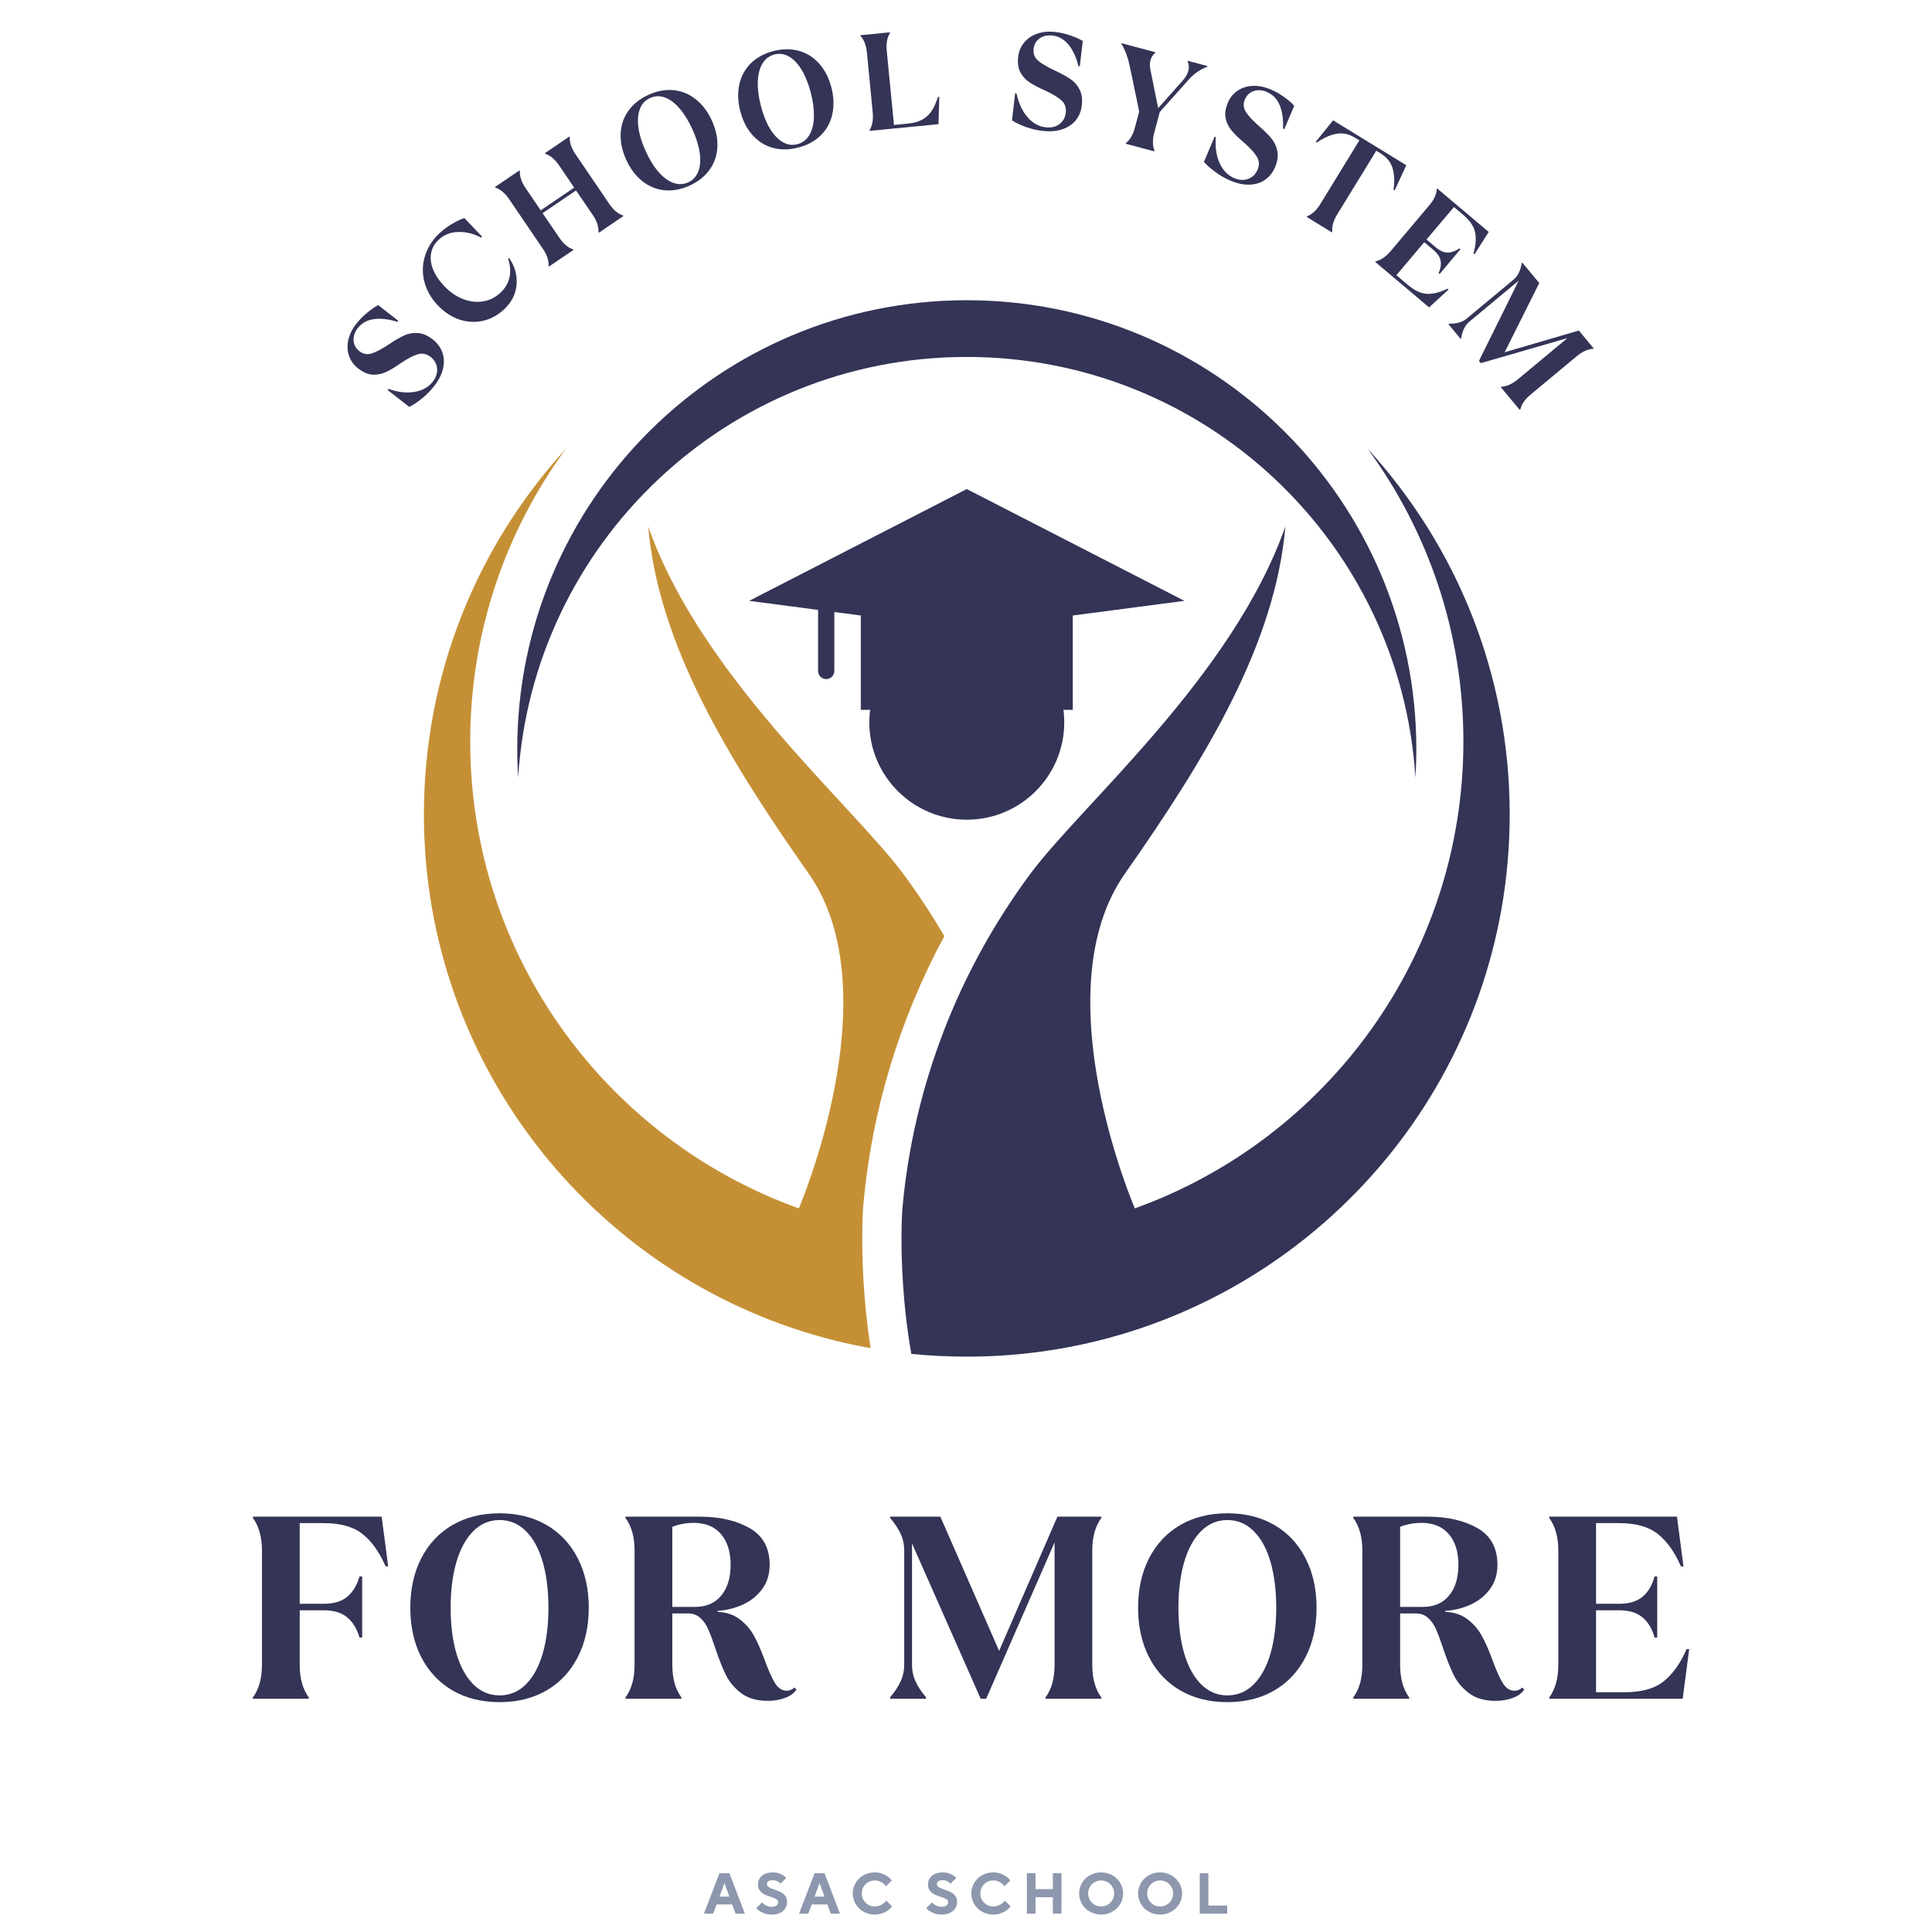 <svg xmlns="http://www.w3.org/2000/svg" xmlns:xlink="http://www.w3.org/1999/xlink" width="500" zoomAndPan="magnify" viewBox="0 0 375 375" height="500" preserveAspectRatio="xMidYMid meet" version="1.0"><defs><g/><clipPath id="5052741bc9"><path d="M 100 58.066 L 275 58.066 L 275 151 L 100 151 Z M 100 58.066 " clip-rule="nonzero"/></clipPath><clipPath id="97ab55fd5d"><path d="M 174 87 L 293.031 87 L 293.031 263.566 L 174 263.566 Z M 174 87 " clip-rule="nonzero"/></clipPath><clipPath id="3db616248d"><path d="M 82.281 87 L 184 87 L 184 262 L 82.281 262 Z M 82.281 87 " clip-rule="nonzero"/></clipPath></defs><path fill="#333456" d="M 168.734 140.207 C 168.734 150.645 177.207 159.102 187.652 159.102 C 198.102 159.102 206.57 150.645 206.57 140.207 C 206.57 129.773 198.102 121.312 187.652 121.312 C 177.207 121.312 168.734 129.773 168.734 140.207 " fill-opacity="1" fill-rule="nonzero"/><g clip-path="url(#5052741bc9)"><path fill="#333456" d="M 187.652 69.281 C 141.312 69.281 103.414 105.363 100.574 150.934 C 100.461 149.109 100.398 147.273 100.398 145.422 C 100.398 97.289 139.465 58.273 187.652 58.273 C 235.844 58.273 274.91 97.289 274.91 145.422 C 274.91 147.273 274.848 149.109 274.73 150.934 C 271.895 105.363 233.996 69.281 187.652 69.281 " fill-opacity="1" fill-rule="nonzero"/></g><path fill="#333456" d="M 145.41 116.625 L 187.652 94.926 L 229.898 116.625 L 208.227 119.469 L 208.227 137.781 L 167.082 137.781 L 167.082 119.469 L 161.941 118.797 L 161.941 130.242 C 161.941 131.109 161.234 131.812 160.367 131.812 C 159.496 131.812 158.793 131.109 158.793 130.242 L 158.793 118.383 L 145.41 116.625 " fill-opacity="1" fill-rule="nonzero"/><g clip-path="url(#97ab55fd5d)"><path fill="#333456" d="M 174.984 239.371 C 175.008 236.797 175.113 234.996 175.184 234.262 C 177.332 210.902 185.938 188.527 200.023 169.566 C 210.043 156.07 239.23 131.359 249.496 102.18 C 247.512 124.977 234.238 146.922 218.348 169.566 C 202.164 192.625 220.266 234.543 220.266 234.543 C 257.449 221.195 284.043 185.66 284.043 143.926 C 284.043 122.668 277.137 103.027 265.457 87.098 C 282.578 105.812 293.031 130.727 293.031 158.078 C 293.031 207.484 258.949 248.934 212.988 260.266 C 204.875 262.266 196.387 263.324 187.652 263.324 C 184.016 263.324 180.43 263.141 176.887 262.785 C 175.227 253.359 174.934 244.707 174.984 239.371 " fill-opacity="1" fill-rule="nonzero"/></g><g clip-path="url(#3db616248d)"><path fill="#c59035" d="M 167.367 239.297 C 167.391 236.555 167.504 234.52 167.598 233.531 C 169.27 215.375 174.633 197.762 183.289 181.711 C 180.859 177.531 178.195 173.477 175.289 169.566 C 165.266 156.074 136.078 131.363 125.812 102.184 C 127.797 124.977 141.066 146.922 156.961 169.566 C 173.145 192.625 155.047 234.543 155.047 234.543 C 117.859 221.195 91.27 185.664 91.27 143.93 C 91.27 122.668 98.172 103.027 109.855 87.098 C 92.73 105.812 82.281 130.727 82.281 158.082 C 82.281 207.484 116.359 248.934 162.32 260.266 C 164.516 260.805 166.734 261.277 168.984 261.676 C 167.496 252.109 167.324 243.664 167.367 239.297 " fill-opacity="1" fill-rule="nonzero"/></g><g fill="#333456" fill-opacity="1"><g transform="translate(79.1, 81)"><g><path d="M 5.188 -6.094 C 4.445 -5.133 3.617 -4.297 2.703 -3.578 C 1.797 -2.859 1.004 -2.344 0.328 -2.031 L -3.859 -5.297 L -3.688 -5.516 C -1.926 -4.879 -0.27 -4.68 1.281 -4.922 C 2.844 -5.16 4.047 -5.82 4.891 -6.906 C 5.555 -7.758 5.836 -8.629 5.734 -9.516 C 5.641 -10.398 5.223 -11.133 4.484 -11.719 C 3.691 -12.332 2.852 -12.504 1.969 -12.234 C 1.094 -11.961 0.023 -11.406 -1.234 -10.562 C -2.367 -9.758 -3.359 -9.164 -4.203 -8.781 C -5.047 -8.395 -5.914 -8.227 -6.812 -8.281 C -7.719 -8.344 -8.645 -8.75 -9.594 -9.5 C -10.426 -10.145 -11.008 -10.941 -11.344 -11.891 C -11.676 -12.848 -11.727 -13.875 -11.5 -14.969 C -11.27 -16.062 -10.75 -17.125 -9.938 -18.156 C -9.301 -18.969 -8.582 -19.695 -7.781 -20.344 C -6.977 -21 -6.285 -21.477 -5.703 -21.781 L -1.812 -18.75 L -1.969 -18.531 C -3.656 -19.062 -5.164 -19.238 -6.5 -19.062 C -7.832 -18.883 -8.891 -18.301 -9.672 -17.312 C -10.254 -16.551 -10.52 -15.754 -10.469 -14.922 C -10.426 -14.086 -10.047 -13.391 -9.328 -12.828 C -8.598 -12.266 -7.797 -12.125 -6.922 -12.406 C -6.047 -12.688 -4.898 -13.301 -3.484 -14.25 C -2.398 -14.977 -1.453 -15.523 -0.641 -15.891 C 0.172 -16.266 1.047 -16.422 1.984 -16.359 C 2.93 -16.305 3.906 -15.891 4.906 -15.109 C 5.781 -14.422 6.395 -13.586 6.75 -12.609 C 7.102 -11.641 7.148 -10.586 6.891 -9.453 C 6.629 -8.328 6.062 -7.207 5.188 -6.094 Z M 5.188 -6.094 "/></g></g></g><g fill="#333456" fill-opacity="1"><g transform="translate(90.492, 66.573)"><g><path d="M 7.422 -6.594 C 6.172 -5.406 4.773 -4.641 3.234 -4.297 C 1.691 -3.961 0.16 -4.051 -1.359 -4.562 C -2.879 -5.082 -4.266 -6 -5.516 -7.312 C -6.828 -8.695 -7.695 -10.223 -8.125 -11.891 C -8.551 -13.555 -8.516 -15.207 -8.016 -16.844 C -7.523 -18.477 -6.609 -19.941 -5.266 -21.234 C -4.441 -22.004 -3.582 -22.645 -2.688 -23.156 C -1.789 -23.676 -1.016 -24.039 -0.359 -24.25 L 3.078 -20.641 L 2.891 -20.453 C 1.441 -21.223 -0.035 -21.586 -1.547 -21.547 C -3.055 -21.516 -4.332 -21.004 -5.375 -20.016 C -6.156 -19.273 -6.633 -18.414 -6.812 -17.438 C -7 -16.469 -6.879 -15.43 -6.453 -14.328 C -6.023 -13.223 -5.289 -12.125 -4.25 -11.031 C -3.156 -9.875 -1.945 -9.039 -0.625 -8.531 C 0.695 -8.02 2 -7.867 3.281 -8.078 C 4.562 -8.285 5.703 -8.863 6.703 -9.812 C 7.598 -10.664 8.164 -11.645 8.406 -12.75 C 8.645 -13.852 8.555 -15.039 8.141 -16.312 L 8.328 -16.5 C 9.055 -15.445 9.516 -14.332 9.703 -13.156 C 9.898 -11.988 9.812 -10.832 9.438 -9.688 C 9.062 -8.551 8.391 -7.52 7.422 -6.594 Z M 7.422 -6.594 "/></g></g></g><g fill="#333456" fill-opacity="1"><g transform="translate(105.027, 52.78)"><g><path d="M 1.453 -1.156 C 1.504 -2.207 1.141 -3.312 0.359 -4.469 L -6.203 -14.125 C -6.992 -15.281 -7.883 -16.031 -8.875 -16.375 L -8.953 -16.484 L -4.203 -19.703 L -4.125 -19.594 C -4.176 -18.539 -3.805 -17.438 -3.016 -16.281 L -0.078 -11.953 L 6.422 -16.359 L 3.484 -20.688 C 2.691 -21.844 1.801 -22.594 0.812 -22.938 L 0.734 -23.047 L 5.484 -26.281 L 5.562 -26.172 C 5.508 -25.117 5.879 -24.016 6.672 -22.859 L 13.234 -13.203 C 14.016 -12.047 14.898 -11.297 15.891 -10.953 L 15.969 -10.844 L 11.219 -7.609 L 11.141 -7.719 C 11.191 -8.77 10.828 -9.875 10.047 -11.031 L 6.781 -15.812 L 0.281 -11.406 L 3.547 -6.625 C 4.328 -5.469 5.211 -4.719 6.203 -4.375 L 6.281 -4.266 L 1.531 -1.047 Z M 1.453 -1.156 "/></g></g></g><g fill="#333456" fill-opacity="1"><g transform="translate(124.396, 39.894)"><g><path d="M 9.438 -3.859 C 7.758 -3.109 6.129 -2.812 4.547 -2.969 C 2.961 -3.133 1.523 -3.734 0.234 -4.766 C -1.047 -5.797 -2.082 -7.188 -2.875 -8.938 C -3.656 -10.676 -4.004 -12.375 -3.922 -14.031 C -3.836 -15.688 -3.328 -17.156 -2.391 -18.438 C -1.461 -19.727 -0.16 -20.75 1.516 -21.5 C 3.172 -22.25 4.789 -22.547 6.375 -22.391 C 7.957 -22.234 9.395 -21.633 10.688 -20.594 C 11.977 -19.562 13.016 -18.176 13.797 -16.438 C 14.586 -14.688 14.938 -12.984 14.844 -11.328 C 14.758 -9.68 14.25 -8.211 13.312 -6.922 C 12.383 -5.629 11.094 -4.609 9.438 -3.859 Z M 9.156 -4.484 C 10.102 -4.91 10.766 -5.625 11.141 -6.625 C 11.523 -7.625 11.617 -8.816 11.422 -10.203 C 11.223 -11.598 10.758 -13.109 10.031 -14.734 C 9.301 -16.359 8.477 -17.707 7.562 -18.781 C 6.656 -19.852 5.703 -20.578 4.703 -20.953 C 3.711 -21.328 2.742 -21.301 1.797 -20.875 C 0.848 -20.457 0.188 -19.75 -0.188 -18.75 C -0.57 -17.75 -0.672 -16.551 -0.484 -15.156 C -0.297 -13.77 0.16 -12.266 0.891 -10.641 C 1.617 -9.016 2.441 -7.664 3.359 -6.594 C 4.285 -5.52 5.242 -4.797 6.234 -4.422 C 7.234 -4.047 8.207 -4.066 9.156 -4.484 Z M 9.156 -4.484 "/></g></g></g><g fill="#333456" fill-opacity="1"><g transform="translate(144.981, 30.844)"><g><path d="M 9.953 -2.203 C 8.172 -1.742 6.516 -1.727 4.984 -2.156 C 3.453 -2.594 2.141 -3.426 1.047 -4.656 C -0.047 -5.895 -0.828 -7.441 -1.297 -9.297 C -1.773 -11.148 -1.832 -12.883 -1.469 -14.5 C -1.102 -16.113 -0.352 -17.473 0.781 -18.578 C 1.914 -19.691 3.375 -20.477 5.156 -20.938 C 6.914 -21.383 8.562 -21.395 10.094 -20.969 C 11.633 -20.539 12.953 -19.707 14.047 -18.469 C 15.141 -17.227 15.926 -15.68 16.406 -13.828 C 16.875 -11.973 16.926 -10.238 16.562 -8.625 C 16.195 -7.02 15.441 -5.66 14.297 -4.547 C 13.16 -3.43 11.711 -2.648 9.953 -2.203 Z M 9.797 -2.859 C 10.797 -3.117 11.566 -3.707 12.109 -4.625 C 12.66 -5.551 12.957 -6.719 13 -8.125 C 13.039 -9.531 12.844 -11.094 12.406 -12.812 C 11.957 -14.539 11.375 -16.008 10.656 -17.219 C 9.945 -18.426 9.129 -19.301 8.203 -19.844 C 7.285 -20.383 6.328 -20.523 5.328 -20.266 C 4.328 -20.004 3.551 -19.414 3 -18.5 C 2.457 -17.582 2.16 -16.422 2.109 -15.016 C 2.055 -13.609 2.254 -12.039 2.703 -10.312 C 3.141 -8.594 3.719 -7.129 4.438 -5.922 C 5.164 -4.711 5.988 -3.832 6.906 -3.281 C 7.832 -2.738 8.797 -2.598 9.797 -2.859 Z M 9.797 -2.859 "/></g></g></g><g fill="#333456" fill-opacity="1"><g transform="translate(166.958, 25.571)"><g><path d="M 1.828 -0.312 C 2.367 -1.207 2.57 -2.348 2.438 -3.734 L 1.312 -15.359 C 1.176 -16.754 0.758 -17.836 0.062 -18.609 L 0.047 -18.734 L 5.766 -19.297 L 5.781 -19.172 C 5.227 -18.273 5.02 -17.129 5.156 -15.734 L 6.562 -1.312 L 9.219 -1.578 C 10.406 -1.691 11.375 -1.961 12.125 -2.391 C 12.875 -2.828 13.469 -3.395 13.906 -4.094 C 14.352 -4.789 14.75 -5.672 15.094 -6.734 L 15.359 -6.75 L 15.203 -1.469 L 1.844 -0.172 Z M 1.828 -0.312 "/></g></g></g><g fill="#333456" fill-opacity="1"><g transform="translate(185.226, 24.177)"><g/></g></g><g fill="#333456" fill-opacity="1"><g transform="translate(194.525, 24.146)"><g><path d="M 7.906 1.266 C 6.695 1.129 5.551 0.859 4.469 0.453 C 3.383 0.047 2.531 -0.363 1.906 -0.781 L 2.516 -6.047 L 2.781 -6.016 C 3.164 -4.172 3.863 -2.648 4.875 -1.453 C 5.883 -0.266 7.07 0.406 8.438 0.562 C 9.52 0.688 10.414 0.477 11.125 -0.062 C 11.832 -0.602 12.238 -1.336 12.344 -2.266 C 12.457 -3.266 12.172 -4.066 11.484 -4.672 C 10.797 -5.285 9.766 -5.91 8.391 -6.547 C 7.109 -7.109 6.082 -7.645 5.312 -8.156 C 4.539 -8.676 3.941 -9.332 3.516 -10.125 C 3.098 -10.926 2.961 -11.926 3.109 -13.125 C 3.223 -14.176 3.602 -15.094 4.25 -15.875 C 4.895 -16.664 5.742 -17.242 6.797 -17.609 C 7.848 -17.973 9.031 -18.082 10.344 -17.938 C 11.363 -17.812 12.359 -17.578 13.328 -17.234 C 14.305 -16.891 15.078 -16.539 15.641 -16.188 L 15.062 -11.281 L 14.797 -11.312 C 14.379 -13.031 13.742 -14.41 12.891 -15.453 C 12.047 -16.504 11 -17.102 9.75 -17.25 C 8.789 -17.363 7.969 -17.18 7.281 -16.703 C 6.594 -16.234 6.195 -15.551 6.094 -14.656 C 5.988 -13.727 6.285 -12.961 6.984 -12.359 C 7.68 -11.766 8.805 -11.109 10.359 -10.391 C 11.535 -9.836 12.492 -9.312 13.234 -8.812 C 13.973 -8.32 14.562 -7.656 15 -6.812 C 15.445 -5.977 15.598 -4.938 15.453 -3.688 C 15.328 -2.57 14.938 -1.609 14.281 -0.797 C 13.633 0.004 12.758 0.586 11.656 0.953 C 10.562 1.316 9.312 1.422 7.906 1.266 Z M 7.906 1.266 "/></g></g></g><g fill="#333456" fill-opacity="1"><g transform="translate(212.788, 26.386)"><g><path d="M 5.75 1.375 C 6.562 0.727 7.145 -0.27 7.5 -1.625 L 8.328 -4.75 L 6.438 -13.812 C 6.102 -15.352 5.582 -16.707 4.875 -17.875 L 4.906 -18 L 11.469 -16.25 L 11.438 -16.125 C 10.969 -15.738 10.66 -15.266 10.516 -14.703 C 10.359 -14.117 10.359 -13.484 10.516 -12.797 L 12.016 -5.391 L 16.875 -10.859 C 17.363 -11.422 17.691 -12.004 17.859 -12.609 C 18.035 -13.297 17.988 -13.914 17.719 -14.469 L 17.75 -14.594 L 21.594 -13.562 L 21.562 -13.438 C 20.188 -12.926 18.988 -12.102 17.969 -10.969 L 12.328 -4.656 L 11.25 -0.625 C 10.895 0.727 10.91 1.891 11.297 2.859 L 11.266 3 L 5.719 1.516 Z M 5.75 1.375 "/></g></g></g><g fill="#333456" fill-opacity="1"><g transform="translate(231.618, 31.607)"><g><path d="M 7.219 3.453 C 6.102 2.984 5.082 2.395 4.156 1.688 C 3.227 0.988 2.531 0.363 2.062 -0.188 L 4.141 -5.078 L 4.375 -4.984 C 4.219 -3.109 4.453 -1.453 5.078 -0.016 C 5.711 1.422 6.66 2.41 7.922 2.953 C 8.922 3.379 9.836 3.43 10.672 3.109 C 11.504 2.797 12.102 2.207 12.469 1.344 C 12.863 0.426 12.816 -0.422 12.328 -1.203 C 11.848 -1.992 11.039 -2.883 9.906 -3.875 C 8.832 -4.781 8 -5.594 7.406 -6.312 C 6.82 -7.031 6.441 -7.828 6.266 -8.703 C 6.098 -9.586 6.25 -10.586 6.719 -11.703 C 7.133 -12.672 7.758 -13.438 8.594 -14 C 9.438 -14.57 10.414 -14.883 11.531 -14.938 C 12.645 -14.988 13.805 -14.758 15.016 -14.25 C 15.961 -13.844 16.852 -13.336 17.688 -12.734 C 18.52 -12.129 19.156 -11.578 19.594 -11.078 L 17.656 -6.531 L 17.422 -6.641 C 17.504 -8.398 17.289 -9.906 16.781 -11.156 C 16.27 -12.406 15.43 -13.273 14.266 -13.766 C 13.391 -14.141 12.551 -14.195 11.75 -13.938 C 10.945 -13.676 10.367 -13.129 10.016 -12.297 C 9.648 -11.453 9.719 -10.641 10.219 -9.859 C 10.719 -9.078 11.609 -8.129 12.891 -7.016 C 13.879 -6.148 14.648 -5.375 15.203 -4.688 C 15.766 -4 16.133 -3.188 16.312 -2.25 C 16.5 -1.32 16.348 -0.281 15.859 0.875 C 15.422 1.895 14.773 2.703 13.922 3.297 C 13.066 3.891 12.062 4.203 10.906 4.234 C 9.75 4.273 8.52 4.016 7.219 3.453 Z M 7.219 3.453 "/></g></g></g><g fill="#333456" fill-opacity="1"><g transform="translate(248.479, 38.933)"><g><path d="M 5.234 3.047 C 6.203 2.66 7.051 1.875 7.781 0.688 L 15.375 -11.688 L 14.531 -12.203 C 13.363 -12.922 12.172 -13.176 10.953 -12.969 C 9.742 -12.758 8.469 -12.191 7.125 -11.266 L 6.906 -11.406 L 10.266 -15.578 L 24.484 -6.859 L 22.219 -1.984 L 22 -2.125 C 22.238 -3.727 22.176 -5.117 21.812 -6.297 C 21.457 -7.473 20.688 -8.426 19.5 -9.156 L 18.656 -9.672 L 11.062 2.703 C 10.332 3.891 10.016 5.004 10.109 6.047 L 10.031 6.172 L 5.156 3.172 Z M 5.234 3.047 "/></g></g></g><g fill="#333456" fill-opacity="1"><g transform="translate(265.509, 49.633)"><g><path d="M 1.516 1.094 C 2.523 0.852 3.484 0.203 4.391 -0.859 L 11.922 -9.797 C 12.828 -10.859 13.312 -11.91 13.375 -12.953 L 13.453 -13.047 L 23.453 -4.609 L 20.688 -0.281 L 20.484 -0.453 C 20.941 -2.004 21.051 -3.359 20.812 -4.516 C 20.582 -5.68 19.812 -6.82 18.5 -7.938 L 16.703 -9.453 L 11.375 -3.141 L 13.188 -1.609 C 13.969 -0.953 14.727 -0.617 15.469 -0.609 C 16.219 -0.609 16.977 -0.879 17.75 -1.422 L 17.953 -1.25 L 13.922 3.547 L 13.719 3.375 C 14.113 2.52 14.242 1.723 14.109 0.984 C 13.984 0.254 13.531 -0.438 12.75 -1.094 L 10.938 -2.625 L 5.531 3.781 L 7.766 5.672 C 9.086 6.785 10.344 7.363 11.531 7.406 C 12.719 7.445 14.023 7.109 15.453 6.391 L 15.656 6.562 L 11.875 10.031 L 1.422 1.203 Z M 1.516 1.094 "/></g></g></g><g fill="#333456" fill-opacity="1"><g transform="translate(280.251, 61.86)"><g><path d="M 1.016 0.969 C 1.711 0.977 2.348 0.906 2.922 0.75 C 3.492 0.602 4.016 0.332 4.484 -0.062 L 13.484 -7.547 C 13.961 -7.941 14.32 -8.406 14.562 -8.938 C 14.812 -9.477 15 -10.098 15.125 -10.797 L 15.234 -10.875 L 18.516 -6.922 L 11.797 6.516 L 26.203 2.297 L 29.078 5.766 L 28.969 5.844 C 27.926 5.906 26.867 6.383 25.797 7.281 L 16.812 14.75 C 15.738 15.645 15.082 16.598 14.844 17.609 L 14.734 17.703 L 11.062 13.297 L 11.172 13.203 C 12.211 13.148 13.27 12.676 14.344 11.781 L 23.984 3.766 L 7.172 8.625 L 6.812 8.188 L 14.531 -7.391 L 4.984 0.547 C 4.516 0.941 4.156 1.406 3.906 1.938 C 3.656 2.477 3.473 3.098 3.359 3.797 L 3.234 3.891 L 0.891 1.062 Z M 1.016 0.969 "/></g></g></g><g fill="#333456" fill-opacity="1"><g transform="translate(45.549, 329.729)"><g><path d="M 3.531 -0.25 C 4.707 -1.832 5.297 -3.953 5.297 -6.609 L 5.297 -28.734 C 5.297 -31.391 4.707 -33.508 3.531 -35.094 L 3.531 -35.344 L 28.531 -35.344 L 29.797 -25.703 L 29.297 -25.703 C 28.078 -28.492 26.582 -30.586 24.812 -31.984 C 23.051 -33.391 20.535 -34.094 17.266 -34.094 L 12.625 -34.094 L 12.625 -18.438 L 17.328 -18.438 C 19.242 -18.438 20.75 -18.891 21.844 -19.797 C 22.938 -20.703 23.734 -22.016 24.234 -23.734 L 24.75 -23.734 L 24.75 -11.875 L 24.234 -11.875 C 23.734 -13.582 22.938 -14.891 21.844 -15.797 C 20.75 -16.711 19.242 -17.172 17.328 -17.172 L 12.625 -17.172 L 12.625 -6.609 C 12.625 -3.953 13.211 -1.832 14.391 -0.25 L 14.391 0 L 3.531 0 Z M 3.531 -0.25 "/></g></g></g><g fill="#333456" fill-opacity="1"><g transform="translate(77.671, 329.729)"><g><path d="M 19.297 0.656 C 15.828 0.656 12.785 -0.098 10.172 -1.609 C 7.566 -3.129 5.547 -5.273 4.109 -8.047 C 2.68 -10.828 1.969 -14.035 1.969 -17.672 C 1.969 -21.305 2.68 -24.516 4.109 -27.297 C 5.547 -30.078 7.566 -32.223 10.172 -33.734 C 12.785 -35.242 15.828 -36 19.297 -36 C 22.766 -36 25.801 -35.242 28.406 -33.734 C 31.008 -32.223 33.023 -30.078 34.453 -27.297 C 35.891 -24.516 36.609 -21.305 36.609 -17.672 C 36.609 -14.035 35.891 -10.828 34.453 -8.047 C 33.023 -5.273 31.008 -3.129 28.406 -1.609 C 25.801 -0.098 22.766 0.656 19.297 0.656 Z M 19.297 -0.656 C 21.273 -0.656 22.977 -1.367 24.406 -2.797 C 25.844 -4.234 26.93 -6.227 27.672 -8.781 C 28.41 -11.344 28.781 -14.305 28.781 -17.672 C 28.781 -21.035 28.41 -24 27.672 -26.562 C 26.93 -29.125 25.844 -31.117 24.406 -32.547 C 22.977 -33.973 21.273 -34.688 19.297 -34.688 C 17.336 -34.688 15.641 -33.973 14.203 -32.547 C 12.773 -31.117 11.68 -29.125 10.922 -26.562 C 10.172 -24 9.797 -21.035 9.797 -17.672 C 9.797 -14.305 10.172 -11.344 10.922 -8.781 C 11.68 -6.227 12.773 -4.234 14.203 -2.797 C 15.641 -1.367 17.336 -0.656 19.297 -0.656 Z M 19.297 -0.656 "/></g></g></g><g fill="#333456" fill-opacity="1"><g transform="translate(117.873, 329.729)"><g><path d="M 31.156 0.406 C 29.039 0.406 27.32 -0.086 26 -1.078 C 24.688 -2.078 23.691 -3.258 23.016 -4.625 C 22.348 -5.988 21.66 -7.727 20.953 -9.844 C 20.453 -11.363 20.004 -12.566 19.609 -13.453 C 19.223 -14.348 18.711 -15.086 18.078 -15.672 C 17.441 -16.266 16.633 -16.562 15.656 -16.562 L 12.625 -16.562 L 12.625 -6.609 C 12.625 -3.953 13.211 -1.832 14.391 -0.25 L 14.391 0 L 3.531 0 L 3.531 -0.25 C 4.707 -1.832 5.297 -3.953 5.297 -6.609 L 5.297 -28.734 C 5.297 -31.391 4.707 -33.508 3.531 -35.094 L 3.531 -35.344 L 17.984 -35.344 C 21.816 -35.344 25.031 -34.602 27.625 -33.125 C 30.219 -31.645 31.516 -29.27 31.516 -26 C 31.516 -24.156 31.023 -22.578 30.047 -21.266 C 29.066 -19.953 27.801 -18.945 26.25 -18.25 C 24.707 -17.562 23.094 -17.164 21.406 -17.062 L 21.406 -16.859 C 23.094 -16.797 24.516 -16.328 25.672 -15.453 C 26.836 -14.578 27.766 -13.516 28.453 -12.266 C 29.141 -11.023 29.805 -9.531 30.453 -7.781 C 31.191 -5.727 31.875 -4.176 32.5 -3.125 C 33.125 -2.082 33.891 -1.562 34.797 -1.562 C 35.398 -1.562 35.906 -1.766 36.312 -2.172 L 36.719 -1.812 C 36.281 -1.102 35.547 -0.555 34.516 -0.172 C 33.484 0.211 32.363 0.406 31.156 0.406 Z M 17.016 -17.828 C 19.203 -17.828 20.898 -18.555 22.109 -20.016 C 23.328 -21.484 23.938 -23.477 23.938 -26 C 23.938 -28.531 23.312 -30.52 22.062 -31.969 C 20.82 -33.414 19.07 -34.141 16.812 -34.141 C 15.301 -34.141 13.906 -33.883 12.625 -33.375 L 12.625 -17.828 Z M 17.016 -17.828 "/></g></g></g><g fill="#333456" fill-opacity="1"><g transform="translate(155.904, 329.729)"><g/></g></g><g fill="#333456" fill-opacity="1"><g transform="translate(170.147, 329.729)"><g><path d="M 2.625 -0.297 C 3.5 -1.305 4.172 -2.316 4.641 -3.328 C 5.117 -4.336 5.359 -5.43 5.359 -6.609 L 5.359 -28.781 C 5.359 -29.957 5.117 -31.051 4.641 -32.062 C 4.172 -33.07 3.5 -34.082 2.625 -35.094 L 2.625 -35.344 L 12.375 -35.344 L 23.781 -9.297 L 35.094 -35.344 L 43.625 -35.344 L 43.625 -35.094 C 42.445 -33.508 41.859 -31.391 41.859 -28.734 L 41.859 -6.609 C 41.859 -3.953 42.445 -1.832 43.625 -0.25 L 43.625 0 L 32.781 0 L 32.781 -0.25 C 33.957 -1.832 34.547 -3.953 34.547 -6.609 L 34.547 -30.344 L 21.266 0 L 20.203 0 L 6.875 -30.156 L 6.875 -6.609 C 6.875 -5.43 7.109 -4.336 7.578 -3.328 C 8.047 -2.316 8.719 -1.305 9.594 -0.297 L 9.594 0 L 2.625 0 Z M 2.625 -0.297 "/></g></g></g><g fill="#333456" fill-opacity="1"><g transform="translate(218.935, 329.729)"><g><path d="M 19.297 0.656 C 15.828 0.656 12.785 -0.098 10.172 -1.609 C 7.566 -3.129 5.547 -5.273 4.109 -8.047 C 2.68 -10.828 1.969 -14.035 1.969 -17.672 C 1.969 -21.305 2.68 -24.516 4.109 -27.297 C 5.547 -30.078 7.566 -32.223 10.172 -33.734 C 12.785 -35.242 15.828 -36 19.297 -36 C 22.766 -36 25.801 -35.242 28.406 -33.734 C 31.008 -32.223 33.023 -30.078 34.453 -27.297 C 35.891 -24.516 36.609 -21.305 36.609 -17.672 C 36.609 -14.035 35.891 -10.828 34.453 -8.047 C 33.023 -5.273 31.008 -3.129 28.406 -1.609 C 25.801 -0.098 22.766 0.656 19.297 0.656 Z M 19.297 -0.656 C 21.273 -0.656 22.977 -1.367 24.406 -2.797 C 25.844 -4.234 26.93 -6.227 27.672 -8.781 C 28.41 -11.344 28.781 -14.305 28.781 -17.672 C 28.781 -21.035 28.41 -24 27.672 -26.562 C 26.93 -29.125 25.844 -31.117 24.406 -32.547 C 22.977 -33.973 21.273 -34.688 19.297 -34.688 C 17.336 -34.688 15.641 -33.973 14.203 -32.547 C 12.773 -31.117 11.68 -29.125 10.922 -26.562 C 10.172 -24 9.797 -21.035 9.797 -17.672 C 9.797 -14.305 10.172 -11.344 10.922 -8.781 C 11.68 -6.227 12.773 -4.234 14.203 -2.797 C 15.641 -1.367 17.336 -0.656 19.297 -0.656 Z M 19.297 -0.656 "/></g></g></g><g fill="#333456" fill-opacity="1"><g transform="translate(259.138, 329.729)"><g><path d="M 31.156 0.406 C 29.039 0.406 27.32 -0.086 26 -1.078 C 24.688 -2.078 23.691 -3.258 23.016 -4.625 C 22.348 -5.988 21.66 -7.727 20.953 -9.844 C 20.453 -11.363 20.004 -12.566 19.609 -13.453 C 19.223 -14.348 18.711 -15.086 18.078 -15.672 C 17.441 -16.266 16.633 -16.562 15.656 -16.562 L 12.625 -16.562 L 12.625 -6.609 C 12.625 -3.953 13.211 -1.832 14.391 -0.25 L 14.391 0 L 3.531 0 L 3.531 -0.25 C 4.707 -1.832 5.297 -3.953 5.297 -6.609 L 5.297 -28.734 C 5.297 -31.391 4.707 -33.508 3.531 -35.094 L 3.531 -35.344 L 17.984 -35.344 C 21.816 -35.344 25.031 -34.602 27.625 -33.125 C 30.219 -31.645 31.516 -29.27 31.516 -26 C 31.516 -24.156 31.023 -22.578 30.047 -21.266 C 29.066 -19.953 27.801 -18.945 26.25 -18.25 C 24.707 -17.562 23.094 -17.164 21.406 -17.062 L 21.406 -16.859 C 23.094 -16.797 24.516 -16.328 25.672 -15.453 C 26.836 -14.578 27.766 -13.516 28.453 -12.266 C 29.141 -11.023 29.805 -9.531 30.453 -7.781 C 31.191 -5.727 31.875 -4.176 32.5 -3.125 C 33.125 -2.082 33.891 -1.562 34.797 -1.562 C 35.398 -1.562 35.906 -1.766 36.312 -2.172 L 36.719 -1.812 C 36.281 -1.102 35.547 -0.555 34.516 -0.172 C 33.484 0.211 32.363 0.406 31.156 0.406 Z M 17.016 -17.828 C 19.203 -17.828 20.898 -18.555 22.109 -20.016 C 23.328 -21.484 23.938 -23.477 23.938 -26 C 23.938 -28.531 23.312 -30.52 22.062 -31.969 C 20.82 -33.414 19.07 -34.141 16.812 -34.141 C 15.301 -34.141 13.906 -33.883 12.625 -33.375 L 12.625 -17.828 Z M 17.016 -17.828 "/></g></g></g><g fill="#333456" fill-opacity="1"><g transform="translate(297.168, 329.729)"><g><path d="M 3.531 -0.25 C 4.707 -1.832 5.297 -3.953 5.297 -6.609 L 5.297 -28.734 C 5.297 -31.391 4.707 -33.508 3.531 -35.094 L 3.531 -35.344 L 28.328 -35.344 L 29.594 -25.703 L 29.094 -25.703 C 27.875 -28.492 26.379 -30.586 24.609 -31.984 C 22.848 -33.391 20.332 -34.094 17.062 -34.094 L 12.625 -34.094 L 12.625 -18.438 L 17.125 -18.438 C 19.039 -18.438 20.547 -18.891 21.641 -19.797 C 22.734 -20.703 23.516 -22.016 23.984 -23.734 L 24.5 -23.734 L 24.5 -11.875 L 23.984 -11.875 C 23.516 -13.582 22.734 -14.891 21.641 -15.797 C 20.547 -16.711 19.039 -17.172 17.125 -17.172 L 12.625 -17.172 L 12.625 -1.266 L 18.188 -1.266 C 21.445 -1.266 23.957 -1.961 25.719 -3.359 C 27.488 -4.754 28.984 -6.848 30.203 -9.641 L 30.703 -9.641 L 29.438 0 L 3.531 0 Z M 3.531 -0.25 "/></g></g></g><g fill="#8d97ad" fill-opacity="1"><g transform="translate(136.57, 371.446)"><g><path d="M 3.078 -7.859 L 5 -7.859 L 8.016 0 L 6.219 0 L 5.547 -1.797 L 2.531 -1.797 L 1.844 0 L 0.062 0 Z M 5 -3.312 L 4.062 -5.891 L 4.016 -5.891 L 3.078 -3.312 Z M 5 -3.312 "/></g></g></g><g fill="#8d97ad" fill-opacity="1"><g transform="translate(146.559, 371.446)"><g><path d="M 3.25 0.172 C 2.738 0.172 2.297 0.109 1.922 -0.016 C 1.547 -0.148 1.227 -0.297 0.969 -0.453 C 0.676 -0.629 0.426 -0.832 0.219 -1.062 L 1.344 -2.188 C 1.477 -2.031 1.641 -1.891 1.828 -1.766 C 1.984 -1.66 2.176 -1.562 2.406 -1.469 C 2.633 -1.383 2.898 -1.344 3.203 -1.344 C 3.648 -1.344 3.973 -1.426 4.172 -1.594 C 4.379 -1.77 4.484 -1.988 4.484 -2.25 C 4.484 -2.469 4.383 -2.641 4.188 -2.766 C 4 -2.898 3.758 -3.02 3.469 -3.125 C 3.176 -3.227 2.859 -3.336 2.516 -3.453 C 2.18 -3.566 1.867 -3.711 1.578 -3.891 C 1.285 -4.078 1.039 -4.312 0.844 -4.594 C 0.656 -4.883 0.562 -5.258 0.562 -5.719 C 0.562 -6.031 0.625 -6.32 0.75 -6.594 C 0.883 -6.875 1.07 -7.117 1.312 -7.328 C 1.562 -7.547 1.863 -7.711 2.219 -7.828 C 2.57 -7.953 2.973 -8.016 3.422 -8.016 C 3.859 -8.016 4.242 -7.957 4.578 -7.844 C 4.91 -7.738 5.18 -7.617 5.391 -7.484 C 5.648 -7.328 5.875 -7.148 6.062 -6.953 L 4.938 -5.828 C 4.812 -5.961 4.68 -6.078 4.547 -6.172 C 4.422 -6.254 4.266 -6.328 4.078 -6.391 C 3.898 -6.461 3.703 -6.5 3.484 -6.5 C 3.055 -6.5 2.75 -6.426 2.562 -6.281 C 2.383 -6.133 2.297 -5.945 2.297 -5.719 C 2.297 -5.5 2.395 -5.32 2.594 -5.188 C 2.789 -5.062 3.035 -4.941 3.328 -4.828 C 3.617 -4.723 3.93 -4.613 4.266 -4.5 C 4.598 -4.395 4.91 -4.25 5.203 -4.062 C 5.492 -3.883 5.734 -3.648 5.922 -3.359 C 6.117 -3.066 6.219 -2.695 6.219 -2.25 C 6.219 -1.926 6.148 -1.617 6.016 -1.328 C 5.891 -1.035 5.695 -0.773 5.438 -0.547 C 5.176 -0.328 4.863 -0.148 4.5 -0.016 C 4.133 0.109 3.719 0.172 3.25 0.172 Z M 3.25 0.172 "/></g></g></g><g fill="#8d97ad" fill-opacity="1"><g transform="translate(155.033, 371.446)"><g><path d="M 3.078 -7.859 L 5 -7.859 L 8.016 0 L 6.219 0 L 5.547 -1.797 L 2.531 -1.797 L 1.844 0 L 0.062 0 Z M 5 -3.312 L 4.062 -5.891 L 4.016 -5.891 L 3.078 -3.312 Z M 5 -3.312 "/></g></g></g><g fill="#8d97ad" fill-opacity="1"><g transform="translate(165.022, 371.446)"><g><path d="M 4.766 0.172 C 4.16 0.172 3.598 0.062 3.078 -0.156 C 2.555 -0.375 2.102 -0.664 1.719 -1.031 C 1.344 -1.406 1.047 -1.836 0.828 -2.328 C 0.609 -2.828 0.5 -3.359 0.5 -3.922 C 0.5 -4.484 0.609 -5.016 0.828 -5.516 C 1.047 -6.016 1.344 -6.445 1.719 -6.812 C 2.102 -7.188 2.555 -7.477 3.078 -7.688 C 3.598 -7.906 4.16 -8.016 4.766 -8.016 C 5.316 -8.016 5.797 -7.93 6.203 -7.766 C 6.617 -7.609 6.969 -7.43 7.25 -7.234 C 7.57 -7.004 7.848 -6.742 8.078 -6.453 L 6.953 -5.328 C 6.785 -5.535 6.598 -5.723 6.391 -5.891 C 6.203 -6.035 5.973 -6.164 5.703 -6.281 C 5.43 -6.395 5.117 -6.453 4.766 -6.453 C 4.41 -6.453 4.082 -6.383 3.781 -6.25 C 3.477 -6.125 3.211 -5.945 2.984 -5.719 C 2.754 -5.488 2.57 -5.219 2.438 -4.906 C 2.312 -4.602 2.25 -4.273 2.25 -3.922 C 2.25 -3.578 2.312 -3.25 2.438 -2.938 C 2.57 -2.633 2.754 -2.367 2.984 -2.141 C 3.211 -1.91 3.477 -1.727 3.781 -1.594 C 4.082 -1.469 4.41 -1.406 4.766 -1.406 C 5.129 -1.406 5.445 -1.461 5.719 -1.578 C 6 -1.691 6.238 -1.82 6.438 -1.969 C 6.664 -2.125 6.859 -2.312 7.016 -2.531 L 8.141 -1.406 C 7.898 -1.113 7.617 -0.848 7.297 -0.609 C 7.004 -0.422 6.648 -0.242 6.234 -0.078 C 5.816 0.086 5.328 0.172 4.766 0.172 Z M 4.766 0.172 "/></g></g></g><g fill="#8d97ad" fill-opacity="1"><g transform="translate(175.291, 371.446)"><g/></g></g><g fill="#8d97ad" fill-opacity="1"><g transform="translate(179.556, 371.446)"><g><path d="M 3.25 0.172 C 2.738 0.172 2.297 0.109 1.922 -0.016 C 1.547 -0.148 1.227 -0.297 0.969 -0.453 C 0.676 -0.629 0.426 -0.832 0.219 -1.062 L 1.344 -2.188 C 1.477 -2.031 1.641 -1.891 1.828 -1.766 C 1.984 -1.66 2.176 -1.562 2.406 -1.469 C 2.633 -1.383 2.898 -1.344 3.203 -1.344 C 3.648 -1.344 3.973 -1.426 4.172 -1.594 C 4.379 -1.77 4.484 -1.988 4.484 -2.25 C 4.484 -2.469 4.383 -2.641 4.188 -2.766 C 4 -2.898 3.758 -3.02 3.469 -3.125 C 3.176 -3.227 2.859 -3.336 2.516 -3.453 C 2.18 -3.566 1.867 -3.711 1.578 -3.891 C 1.285 -4.078 1.039 -4.312 0.844 -4.594 C 0.656 -4.883 0.562 -5.258 0.562 -5.719 C 0.562 -6.031 0.625 -6.32 0.75 -6.594 C 0.883 -6.875 1.07 -7.117 1.312 -7.328 C 1.562 -7.547 1.863 -7.711 2.219 -7.828 C 2.57 -7.953 2.973 -8.016 3.422 -8.016 C 3.859 -8.016 4.242 -7.957 4.578 -7.844 C 4.91 -7.738 5.18 -7.617 5.391 -7.484 C 5.648 -7.328 5.875 -7.148 6.062 -6.953 L 4.938 -5.828 C 4.812 -5.961 4.68 -6.078 4.547 -6.172 C 4.422 -6.254 4.266 -6.328 4.078 -6.391 C 3.898 -6.461 3.703 -6.5 3.484 -6.5 C 3.055 -6.5 2.75 -6.426 2.562 -6.281 C 2.383 -6.133 2.297 -5.945 2.297 -5.719 C 2.297 -5.5 2.395 -5.32 2.594 -5.188 C 2.789 -5.062 3.035 -4.941 3.328 -4.828 C 3.617 -4.723 3.93 -4.613 4.266 -4.5 C 4.598 -4.395 4.91 -4.25 5.203 -4.062 C 5.492 -3.883 5.734 -3.648 5.922 -3.359 C 6.117 -3.066 6.219 -2.695 6.219 -2.25 C 6.219 -1.926 6.148 -1.617 6.016 -1.328 C 5.891 -1.035 5.695 -0.773 5.438 -0.547 C 5.176 -0.328 4.863 -0.148 4.5 -0.016 C 4.133 0.109 3.719 0.172 3.25 0.172 Z M 3.25 0.172 "/></g></g></g><g fill="#8d97ad" fill-opacity="1"><g transform="translate(188.03, 371.446)"><g><path d="M 4.766 0.172 C 4.16 0.172 3.598 0.062 3.078 -0.156 C 2.555 -0.375 2.102 -0.664 1.719 -1.031 C 1.344 -1.406 1.047 -1.836 0.828 -2.328 C 0.609 -2.828 0.5 -3.359 0.5 -3.922 C 0.5 -4.484 0.609 -5.016 0.828 -5.516 C 1.047 -6.016 1.344 -6.445 1.719 -6.812 C 2.102 -7.188 2.555 -7.477 3.078 -7.688 C 3.598 -7.906 4.16 -8.016 4.766 -8.016 C 5.316 -8.016 5.797 -7.93 6.203 -7.766 C 6.617 -7.609 6.969 -7.43 7.25 -7.234 C 7.57 -7.004 7.848 -6.742 8.078 -6.453 L 6.953 -5.328 C 6.785 -5.535 6.598 -5.723 6.391 -5.891 C 6.203 -6.035 5.973 -6.164 5.703 -6.281 C 5.43 -6.395 5.117 -6.453 4.766 -6.453 C 4.41 -6.453 4.082 -6.383 3.781 -6.25 C 3.477 -6.125 3.211 -5.945 2.984 -5.719 C 2.754 -5.488 2.57 -5.219 2.438 -4.906 C 2.312 -4.602 2.25 -4.273 2.25 -3.922 C 2.25 -3.578 2.312 -3.25 2.438 -2.938 C 2.57 -2.633 2.754 -2.367 2.984 -2.141 C 3.211 -1.91 3.477 -1.727 3.781 -1.594 C 4.082 -1.469 4.41 -1.406 4.766 -1.406 C 5.129 -1.406 5.445 -1.461 5.719 -1.578 C 6 -1.691 6.238 -1.82 6.438 -1.969 C 6.664 -2.125 6.859 -2.312 7.016 -2.531 L 8.141 -1.406 C 7.898 -1.113 7.617 -0.848 7.297 -0.609 C 7.004 -0.422 6.648 -0.242 6.234 -0.078 C 5.816 0.086 5.328 0.172 4.766 0.172 Z M 4.766 0.172 "/></g></g></g><g fill="#8d97ad" fill-opacity="1"><g transform="translate(198.3, 371.446)"><g><path d="M 1.016 -7.859 L 2.688 -7.859 L 2.688 -4.766 L 6.062 -4.766 L 6.062 -7.859 L 7.734 -7.859 L 7.734 0 L 6.062 0 L 6.062 -3.203 L 2.688 -3.203 L 2.688 0 L 1.016 0 Z M 1.016 -7.859 "/></g></g></g><g fill="#8d97ad" fill-opacity="1"><g transform="translate(208.962, 371.446)"><g><path d="M 4.766 0.172 C 4.16 0.172 3.598 0.062 3.078 -0.156 C 2.555 -0.375 2.102 -0.664 1.719 -1.031 C 1.344 -1.406 1.047 -1.836 0.828 -2.328 C 0.609 -2.828 0.5 -3.359 0.5 -3.922 C 0.5 -4.484 0.609 -5.016 0.828 -5.516 C 1.047 -6.016 1.344 -6.445 1.719 -6.812 C 2.102 -7.188 2.555 -7.477 3.078 -7.688 C 3.598 -7.906 4.16 -8.016 4.766 -8.016 C 5.367 -8.016 5.93 -7.906 6.453 -7.688 C 6.973 -7.477 7.422 -7.188 7.797 -6.812 C 8.18 -6.445 8.484 -6.016 8.703 -5.516 C 8.922 -5.016 9.031 -4.484 9.031 -3.922 C 9.031 -3.359 8.922 -2.828 8.703 -2.328 C 8.484 -1.836 8.18 -1.406 7.797 -1.031 C 7.422 -0.664 6.973 -0.375 6.453 -0.156 C 5.93 0.062 5.367 0.172 4.766 0.172 Z M 4.766 -1.406 C 5.117 -1.406 5.445 -1.469 5.75 -1.594 C 6.062 -1.727 6.332 -1.91 6.562 -2.141 C 6.789 -2.367 6.969 -2.633 7.094 -2.938 C 7.227 -3.25 7.297 -3.578 7.297 -3.922 C 7.297 -4.273 7.227 -4.602 7.094 -4.906 C 6.969 -5.219 6.789 -5.488 6.562 -5.719 C 6.332 -5.945 6.062 -6.125 5.75 -6.25 C 5.445 -6.383 5.117 -6.453 4.766 -6.453 C 4.41 -6.453 4.082 -6.383 3.781 -6.25 C 3.477 -6.125 3.211 -5.945 2.984 -5.719 C 2.754 -5.488 2.57 -5.219 2.438 -4.906 C 2.312 -4.602 2.25 -4.273 2.25 -3.922 C 2.25 -3.578 2.312 -3.25 2.438 -2.938 C 2.57 -2.633 2.754 -2.367 2.984 -2.141 C 3.211 -1.91 3.477 -1.727 3.781 -1.594 C 4.082 -1.469 4.41 -1.406 4.766 -1.406 Z M 4.766 -1.406 "/></g></g></g><g fill="#8d97ad" fill-opacity="1"><g transform="translate(220.41, 371.446)"><g><path d="M 4.766 0.172 C 4.16 0.172 3.598 0.062 3.078 -0.156 C 2.555 -0.375 2.102 -0.664 1.719 -1.031 C 1.344 -1.406 1.047 -1.836 0.828 -2.328 C 0.609 -2.828 0.5 -3.359 0.5 -3.922 C 0.5 -4.484 0.609 -5.016 0.828 -5.516 C 1.047 -6.016 1.344 -6.445 1.719 -6.812 C 2.102 -7.188 2.555 -7.477 3.078 -7.688 C 3.598 -7.906 4.16 -8.016 4.766 -8.016 C 5.367 -8.016 5.93 -7.906 6.453 -7.688 C 6.973 -7.477 7.422 -7.188 7.797 -6.812 C 8.18 -6.445 8.484 -6.016 8.703 -5.516 C 8.922 -5.016 9.031 -4.484 9.031 -3.922 C 9.031 -3.359 8.922 -2.828 8.703 -2.328 C 8.484 -1.836 8.18 -1.406 7.797 -1.031 C 7.422 -0.664 6.973 -0.375 6.453 -0.156 C 5.93 0.062 5.367 0.172 4.766 0.172 Z M 4.766 -1.406 C 5.117 -1.406 5.445 -1.469 5.75 -1.594 C 6.062 -1.727 6.332 -1.91 6.562 -2.141 C 6.789 -2.367 6.969 -2.633 7.094 -2.938 C 7.227 -3.25 7.297 -3.578 7.297 -3.922 C 7.297 -4.273 7.227 -4.602 7.094 -4.906 C 6.969 -5.219 6.789 -5.488 6.562 -5.719 C 6.332 -5.945 6.062 -6.125 5.75 -6.25 C 5.445 -6.383 5.117 -6.453 4.766 -6.453 C 4.41 -6.453 4.082 -6.383 3.781 -6.25 C 3.477 -6.125 3.211 -5.945 2.984 -5.719 C 2.754 -5.488 2.57 -5.219 2.438 -4.906 C 2.312 -4.602 2.25 -4.273 2.25 -3.922 C 2.25 -3.578 2.312 -3.25 2.438 -2.938 C 2.57 -2.633 2.754 -2.367 2.984 -2.141 C 3.211 -1.91 3.477 -1.727 3.781 -1.594 C 4.082 -1.469 4.41 -1.406 4.766 -1.406 Z M 4.766 -1.406 "/></g></g></g><g fill="#8d97ad" fill-opacity="1"><g transform="translate(231.858, 371.446)"><g><path d="M 1.016 -7.859 L 2.688 -7.859 L 2.688 -1.578 L 6.344 -1.578 L 6.344 0 L 1.016 0 Z M 1.016 -7.859 "/></g></g></g></svg>